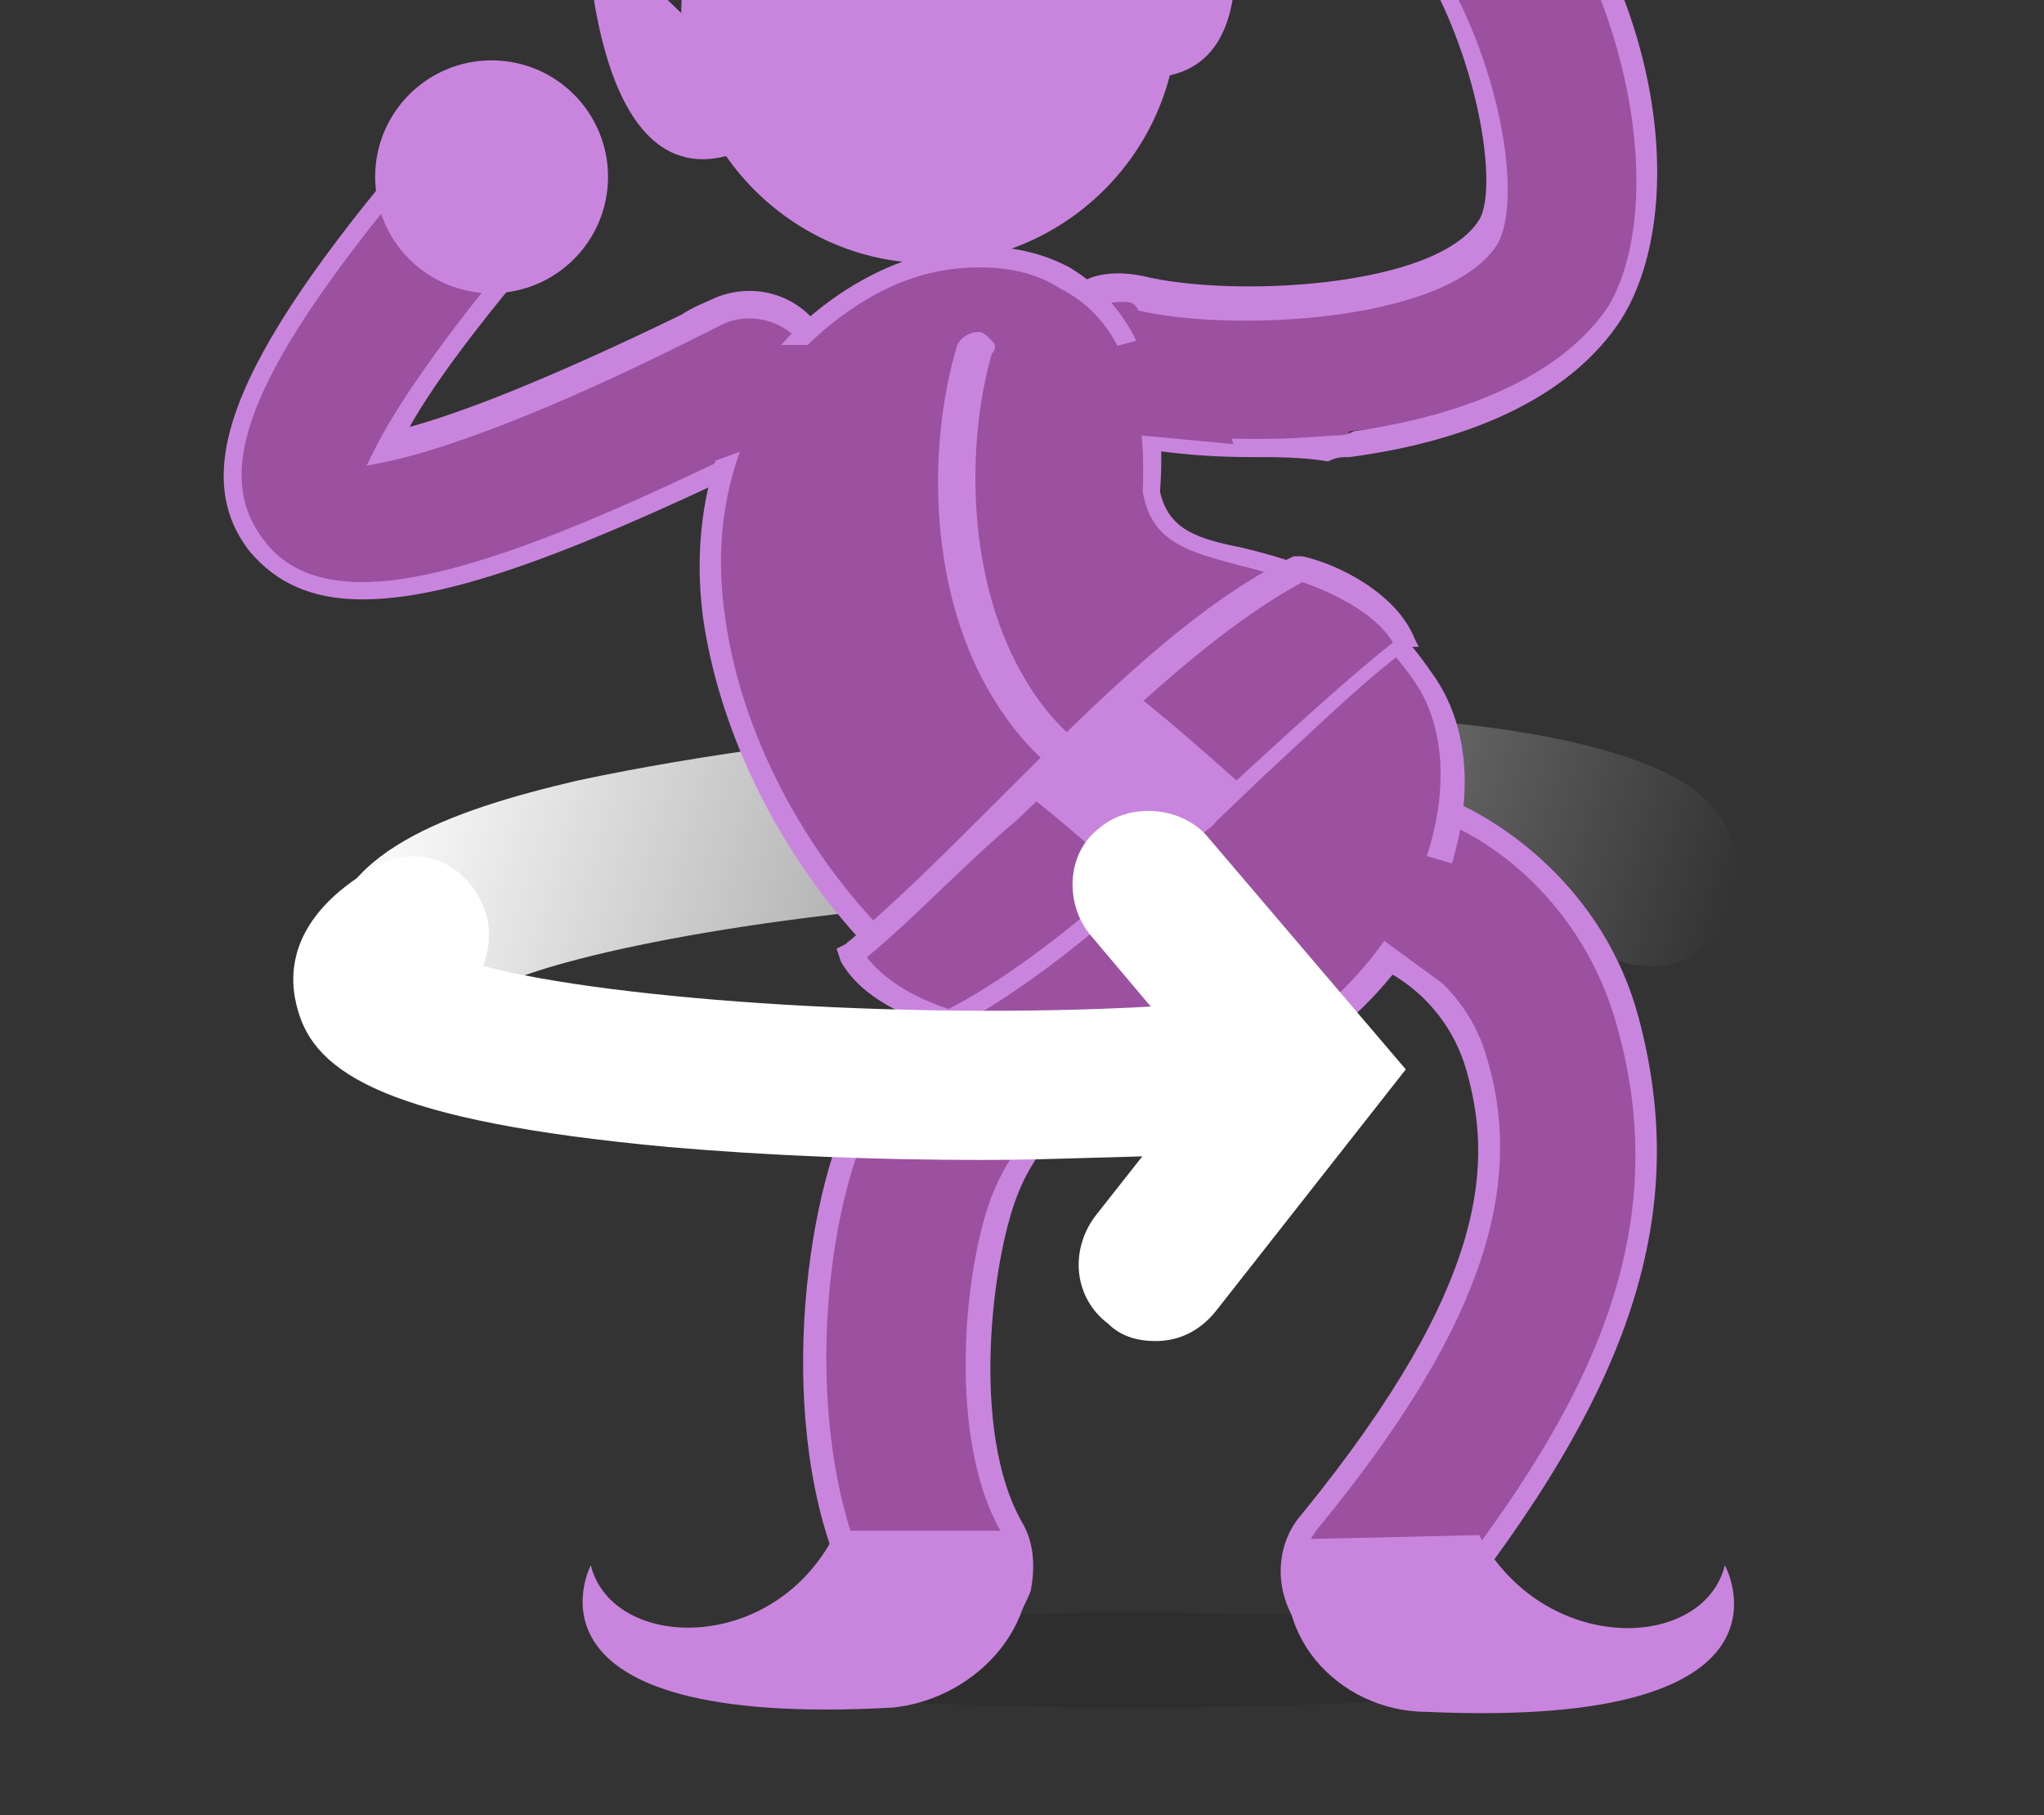 <?xml version="1.0" encoding="utf-8"?>
<!-- Generator: Adobe Illustrator 19.1.0, SVG Export Plug-In . SVG Version: 6.00 Build 0)  -->
<svg version="1.1" id="Layer_1" xmlns="http://www.w3.org/2000/svg" xmlns:xlink="http://www.w3.org/1999/xlink" x="0px" y="0px"
	 width="47.4px" height="42.1px" viewBox="0 0 47.4 42.1" style="enable-background:new 0 0 47.4 42.1;" xml:space="preserve">
<rect x="0" y="0" width="47.4" height="42.1" fill="#333333" stroke="none"/>
<style type="text/css">
	.st0{clip-path:url(#SVGID_2_);}
	.st1{fill:#C985DE;}
	.st2{fill:#9B51A0;}
	.st3{fill:url(#SVGID_3_);}
	.st4{fill:#BE79CF;}
	.st5{opacity:0.66;fill:url(#SVGID_4_);}
	.st6{opacity:0.47;fill:url(#SVGID_5_);}
	.st7{fill:#FFFFFF;}
	.st8{fill:url(#SVGID_6_);}
	.st9{opacity:0.3;clip-path:url(#SVGID_8_);fill:url(#SVGID_9_);}
	.st10{opacity:0.3;clip-path:url(#SVGID_8_);fill:url(#SVGID_10_);}
	.st11{clip-path:url(#SVGID_8_);}
	.st12{fill:none;}
	.st13{opacity:0.1;}
	.st14{fill:none;stroke:#C985DE;stroke-width:6.248;stroke-linecap:round;stroke-miterlimit:10;}
	.st15{fill:none;stroke:#D7DEDA;stroke-width:6.391;stroke-miterlimit:10;stroke-dasharray:9.657,85.207;}
	.st16{fill:none;stroke:#D7DEDA;stroke-width:6.391;stroke-linecap:round;stroke-miterlimit:10;stroke-dasharray:2.84,85.207;}
	.st17{fill:none;stroke:#C985DE;stroke-width:6.762;stroke-linecap:round;stroke-miterlimit:10;}
	.st18{fill:none;stroke:#D7DEDA;stroke-width:6.916;stroke-miterlimit:10;stroke-dasharray:10.45,92.208;}
	.st19{fill:none;stroke:#D7DEDA;stroke-width:6.916;stroke-linecap:round;stroke-miterlimit:10;stroke-dasharray:3.074,92.208;}
	.st20{fill:url(#SVGID_11_);}
	.st21{clip-path:url(#SVGID_8_);fill:#C985DE;}
	.st22{clip-path:url(#SVGID_8_);fill:#9B51A0;}
	.st23{fill:url(#SVGID_12_);}
	.st24{opacity:0.3;clip-path:url(#SVGID_14_);fill:url(#SVGID_15_);}
	.st25{opacity:0.3;clip-path:url(#SVGID_14_);fill:url(#SVGID_16_);}
	.st26{clip-path:url(#SVGID_14_);}
	.st27{fill:url(#SVGID_17_);}
	.st28{clip-path:url(#SVGID_14_);fill:#C985DE;}
	.st29{clip-path:url(#SVGID_14_);fill:#9B51A0;}
	.st30{fill:url(#SVGID_18_);}
	.st31{fill:url(#SVGID_19_);}
	.st32{clip-path:url(#SVGID_21_);}
	.st33{fill:url(#SVGID_22_);}
	.st34{opacity:0.66;fill:url(#SVGID_23_);}
	.st35{opacity:0.47;fill:url(#SVGID_24_);}
	.st36{fill:url(#SVGID_25_);}
	.st37{opacity:0.1;clip-path:url(#SVGID_27_);}
	.st38{opacity:0.25;clip-path:url(#SVGID_27_);fill:url(#SVGID_28_);}
	.st39{opacity:0.25;clip-path:url(#SVGID_27_);fill:url(#SVGID_29_);}
	.st40{clip-path:url(#SVGID_27_);}
	.st41{fill:url(#SVGID_30_);}
	.st42{clip-path:url(#SVGID_32_);fill:url(#SVGID_33_);}
	.st43{clip-path:url(#SVGID_32_);}
	.st44{clip-path:url(#SVGID_32_);fill:#FFFFFF;}
	.st45{clip-path:url(#SVGID_35_);}
	.st46{fill:url(#SVGID_36_);}
	.st47{opacity:0.1;clip-path:url(#SVGID_38_);}
	.st48{opacity:0.25;clip-path:url(#SVGID_38_);fill:url(#SVGID_39_);}
	.st49{opacity:0.25;clip-path:url(#SVGID_38_);fill:url(#SVGID_40_);}
	.st50{clip-path:url(#SVGID_38_);}
	.st51{fill:#9B51A0;stroke:#C985DE;stroke-width:0.844;stroke-miterlimit:10;}
	.st52{clip-path:url(#SVGID_38_);fill:#9B51A0;}
	.st53{fill:url(#SVGID_41_);}
</style>
<g id="New_Symbol_1_2_">
</g>
<g id="New_Symbol_16">
</g>
<g id="New_Symbol_1_1_">
</g>
<g id="New_Symbol_1">
</g>
<g id="New_Symbol_16_1_">
</g>
<g id="New_Symbol_17">
</g>
<g id="New_Symbol_18">
	<g id="New_Symbol_2">
	</g>
</g>
<g id="New_Symbol_1_3_">
</g>
<g id="New_Symbol_20">
</g>
<g id="New_Symbol_21">
</g>
<g id="New_Symbol_19">
	<g id="New_Symbol">
	</g>
</g>
<g id="New_Symbol_1_6_">
</g>
<g id="New_Symbol_16_3_">
</g>
<g id="New_Symbol_17_2_">
</g>
<g id="New_Symbol_18_2_">
</g>
<g id="New_Symbol_1_5_">
</g>
<g id="New_Symbol_20_2_">
</g>
<g id="New_Symbol_21_2_">
	<g>
		<g>
			<defs>
				<rect id="SVGID_31_" x="0" y="0" width="47.4" height="42.1"/>
			</defs>
			<clipPath id="SVGID_2_">
				<use xlink:href="#SVGID_31_"  style="overflow:visible;"/>
			</clipPath>
			
				<linearGradient id="SVGID_3_" gradientUnits="userSpaceOnUse" x1="13.666" y1="362.641" x2="44.92" y2="362.641" gradientTransform="matrix(0.961 0.276 -0.276 0.961 95.892 -335.644)">
				<stop  offset="0" style="stop-color:#FFFFFF"/>
				<stop  offset="1" style="stop-color:#FFFFFF;stop-opacity:0"/>
			</linearGradient>
			<path style="clip-path:url(#SVGID_2_);fill:url(#SVGID_3_);" d="M9.7,24.2C9.7,24.2,9.7,24.2,9.7,24.2c-1.2,0-2.1-1-2.1-2.1
				c0-2.3,2.8-3.3,5.8-4c2.8-0.6,6.5-1.1,10.5-1.4c12.1-0.7,15,1.2,15.6,1.8c0.6,0.5,0.8,1.2,0.8,1.9c0,1.1-1,2.1-2.1,2
				c-0.7,0-1.4-0.4-1.7-1c-1.3-0.5-5.6-1-12.4-0.6c-7.1,0.4-11.5,1.5-12.6,2.1C11.2,23.7,10.5,24.2,9.7,24.2z"/>
			<g class="st0">
				<g>
					<path class="st2" d="M30.8,10.3c-2.1,0.2-4.1,0-5.2-0.3c-0.9-0.2-1.4-1.2-1.2-2.1s1.2-1.4,2.1-1.2c2,0.5,7,0.3,8.1-1.4
						c0.6-1-0.1-4.8-2-7.2c-0.6-0.7-0.5-1.8,0.2-2.4c0.7-0.6,1.8-0.5,2.4,0.2c3.1,3.8,3.7,8.7,2.2,11.1c-1,1.6-3.1,2.7-6.1,3
						C31.1,10.3,31,10.3,30.8,10.3z"/>
					<path class="st1" d="M29,10.6c-1.5,0-2.7-0.2-3.5-0.4c-0.5-0.1-0.9-0.4-1.2-0.9c-0.3-0.4-0.3-1-0.2-1.5
						c0.1-0.5,0.4-0.9,0.9-1.2c0.4-0.3,1-0.3,1.5-0.2c2,0.5,6.8,0.3,7.8-1.3c0.5-0.8-0.1-4.5-2-6.9C32-2,31.9-2.5,31.9-3
						c0.1-0.5,0.3-1,0.7-1.3c0.4-0.3,0.9-0.5,1.4-0.4c0.5,0.1,1,0.3,1.3,0.7C38.7,0,39.1,5,37.6,7.4c-1.1,1.7-3.3,2.8-6.3,3.2
						c-0.2,0-0.3,0-0.5,0.1l0,0C30.2,10.6,29.6,10.6,29,10.6z M26,7c-0.3,0-0.5,0.1-0.7,0.2C25,7.4,24.8,7.7,24.7,8
						c-0.1,0.4,0,0.8,0.2,1.1c0.2,0.3,0.5,0.6,0.9,0.7c1,0.3,2.9,0.5,5.1,0.3l0,0c0.2,0,0.3,0,0.5-0.1c2.8-0.4,4.9-1.4,5.9-2.9
						C38.6,4.9,38,0,35-3.7c-0.2-0.3-0.6-0.5-1-0.5c-0.4,0-0.8,0.1-1.1,0.3c-0.3,0.2-0.5,0.6-0.5,1c0,0.4,0.1,0.8,0.3,1.1
						c2,2.5,2.7,6.4,2,7.5c-1.2,1.8-6.2,2-8.3,1.5C26.3,7,26.2,7,26,7z"/>
				</g>
				<g>
					<path class="st2" d="M8.4,13.7c-1.1,0-1.9-0.3-2.5-1C4.6,10.9,5.7,8.2,10.1,3c0.6-0.7,1.7-0.8,2.4-0.2c0.7,0.6,0.8,1.7,0.2,2.4
						c-2.3,2.7-3.3,4.2-3.7,5c1-0.2,2.9-0.8,6.9-2.7c0.3-0.2,0.6-0.3,0.8-0.4c0.9-0.4,1.8,0,2.2,0.8c0.4,0.9,0,1.8-0.8,2.2
						c-0.1,0.1-0.4,0.2-0.7,0.3C13.5,12.5,10.5,13.7,8.4,13.7z"/>
					<path class="st1" d="M8.4,13.9c-1.2,0-2-0.4-2.6-1.1c-1.5-1.9-0.3-4.7,4.2-9.9c0.7-0.8,1.9-0.9,2.7-0.2C13.1,3,13.3,3.4,13.4,4
						c0,0.5-0.1,1-0.5,1.4C11,7.6,10,9,9.5,9.9c1.1-0.3,3-1,6.3-2.6c0.3-0.2,0.6-0.3,0.8-0.4c1-0.4,2.1,0,2.6,1c0.4,1,0,2.1-1,2.6
						c-0.1,0.1-0.3,0.2-0.6,0.3l-0.1,0C12.9,13,10.3,13.9,8.4,13.9L8.4,13.9C8.4,13.9,8.4,13.9,8.4,13.9z M11.4,2.7
						c-0.4,0-0.8,0.2-1.1,0.5c-4.3,5-5.5,7.6-4.2,9.3c0.5,0.7,1.3,1,2.3,1l0,0c2.2,0,5.6-1.5,8.9-3.1l0.1,0c0.3-0.1,0.5-0.2,0.6-0.3
						c0.7-0.3,1-1.2,0.7-1.9c-0.3-0.7-1.2-1-1.9-0.7c-0.2,0.1-0.4,0.2-0.8,0.4c-3.2,1.6-5.6,2.5-7,2.8l-0.5,0.1l0.2-0.4
						c0.4-0.8,1.4-2.4,3.7-5.1c0.2-0.3,0.4-0.7,0.3-1c0-0.4-0.2-0.7-0.5-1C12.1,2.8,11.8,2.7,11.4,2.7z"/>
				</g>
				<circle class="st1" cx="11.4" cy="4.1" r="2.7"/>
				<g>
					<g>
						<path class="st1" d="M27.2-0.7c0.6,3.1-1.5,6.1-4.6,6.7l0,0c-3.1,0.6-6.1-1.5-6.7-4.6l0,0c-0.6-3.1,1.5-6.1,4.6-6.7l0,0
							C23.7-5.9,26.7-3.8,27.2-0.7L27.2-0.7z"/>
					</g>
				</g>
				<path class="st1" d="M15.9,0.4l-2.3-2.2c0,0,0.1,6.7,3.6,5.3L15.9,0.4z"/>
				<path class="st1" d="M26.6-1.5L28-4.4c0,0,2.2,6.3-1.5,6.2L26.6-1.5z"/>
				<g>
					<path class="st2" d="M31.9,38.4c-0.4,0-0.9-0.1-1.2-0.4c-0.8-0.7-0.9-1.8-0.3-2.6c4-4.9,4.6-7.9,3.9-10.6
						c-0.5-1.8-2-2.4-2.1-2.4c-1-0.4-1.5-1.4-1.1-2.4c0.4-1,1.4-1.5,2.4-1.1c1.2,0.5,3.6,2,4.4,5c1.1,4,0.4,7.9-4.6,13.9
						C32.9,38.1,32.4,38.4,31.9,38.4z"/>
					<path class="st1" d="M31.8,38.6c-0.5,0-1-0.2-1.3-0.5c-0.9-0.7-1.1-2.1-0.3-3c4.4-5.4,4.4-8.2,3.8-10.3
						c-0.5-1.7-1.9-2.3-1.9-2.3c-0.5-0.2-1-0.6-1.2-1.1c-0.2-0.5-0.3-1.1-0.1-1.6c0.2-0.5,0.6-1,1.1-1.2c0.5-0.2,1.1-0.3,1.6-0.1
						c1.3,0.5,3.7,2.1,4.5,5.1c1.2,4.5-0.1,8.6-4.6,14.2C33.1,38.3,32.5,38.6,31.8,38.6L31.8,38.6C31.9,38.6,31.9,38.6,31.8,38.6z
						 M32.8,18.9c-0.2,0-0.5,0.1-0.7,0.2c-0.4,0.2-0.7,0.5-0.8,0.9c-0.1,0.4-0.1,0.9,0.1,1.2c0.2,0.4,0.5,0.7,0.9,0.8
						c0,0,1.7,0.7,2.2,2.6c0.9,3.1-0.3,6.4-3.9,10.8c-0.6,0.7-0.5,1.7,0.2,2.3c0.3,0.2,0.7,0.4,1,0.4h0c0.5,0,0.9-0.2,1.2-0.6
						c3.7-4.6,5.9-8.7,4.5-13.7c-0.8-2.9-3-4.4-4.2-4.8C33.2,19,33,18.9,32.8,18.9z"/>
				</g>
				<ellipse class="st13" cx="26.3" cy="38.5" rx="11.6" ry="1.1"/>
				<path class="st1" d="M30,35.7l4.3-0.1c1.5,2.8,5.2,2.7,5.7,0.7c0,0,2.1,3.8-6.9,3.4C31,39.7,29.3,37.8,30,35.7z"/>
				<g>
					<path class="st2" d="M21.8,38.2c-0.7,0-1.3-0.3-1.7-1c-1.8-3.2-1.4-8.4-0.3-11.1c2.1-4.9,8.5-6.6,8.7-6.7c1-0.3,2,0.3,2.3,1.4
						c0.3,1-0.3,2-1.4,2.3c-1.3,0.4-5.1,1.8-6.2,4.5c-0.7,1.5-1.1,5.6,0.1,7.8c0.5,0.9,0.2,2.1-0.7,2.6
						C22.4,38.1,22.1,38.2,21.8,38.2z"/>
					<path class="st1" d="M21.8,38.4c-0.8,0-1.5-0.4-1.9-1.1C18,34,18.5,28.6,19.6,26c2.1-5,8.6-6.7,8.9-6.8
						c0.6-0.1,1.1-0.1,1.6,0.2c0.5,0.3,0.8,0.8,1,1.3c0.3,1.1-0.4,2.3-1.5,2.6c-1.3,0.3-5,1.8-6,4.4c-0.6,1.5-1.1,5.5,0.1,7.6
						c0.3,0.5,0.3,1.1,0.2,1.6c-0.2,0.5-0.5,1-1,1.3C22.5,38.3,22.2,38.4,21.8,38.4L21.8,38.4C21.8,38.4,21.8,38.4,21.8,38.4z
						 M29.1,19.6c-0.1,0-0.3,0-0.4,0.1c-0.3,0.1-6.5,1.7-8.6,6.5c-1.1,2.5-1.5,7.7,0.3,10.9c0.3,0.5,0.8,0.8,1.4,0.8l0,0
						c0.3,0,0.5-0.1,0.8-0.2c0.4-0.2,0.7-0.6,0.8-1c0.1-0.4,0.1-0.9-0.2-1.2c-1.3-2.3-0.8-6.5-0.1-8c1.2-2.7,5-4.3,6.4-4.6
						c0.9-0.2,1.4-1.1,1.2-2c-0.1-0.4-0.4-0.8-0.7-1C29.6,19.7,29.3,19.6,29.1,19.6z"/>
				</g>
				<path class="st1" d="M23.7,35.5l-4.3,0c-1.4,2.9-5.2,2.8-5.7,0.8c0,0-2,3.8,7,3.3C22.7,39.4,24.4,37.5,23.7,35.5z"/>
				<g>
					<path class="st2" d="M26.6,11.4c0.5,2.3,3.6,0.5,6.3,4.3c2.4,3.3-1.7,9.8-6.2,9.4c-5.3-0.4-9.6-5.9-10.3-10.9
						C15.4,5.6,27.1,2.3,26.6,11.4z"/>
					<path class="st1" d="M27.2,25.4c-0.1,0-0.3,0-0.4,0c-5.5-0.4-9.8-6.1-10.5-11.1c-0.4-3.1,0.8-5.9,3.2-7.5
						c1.8-1.2,3.8-1.4,5.3-0.6c1.5,0.9,2.3,2.7,2.1,5.2c0.2,0.9,0.9,1.1,1.9,1.3c1.2,0.3,2.9,0.7,4.4,2.9c1.1,1.5,1,3.8-0.2,6
						C31.6,23.9,29.3,25.4,27.2,25.4z M22.7,6.2c-1,0-2,0.3-3,1c-2.2,1.5-3.3,4.1-2.9,7c0.6,4.8,4.8,10.2,10,10.6
						c2.4,0.2,4.6-1.7,5.7-3.6c1.1-2,1.2-4.1,0.3-5.4c-1.4-2-2.9-2.4-4.1-2.7c-1.1-0.3-2-0.5-2.2-1.7l0,0l0,0c0.1-2.3-0.5-4-1.9-4.7
						C24,6.3,23.3,6.2,22.7,6.2z"/>
				</g>
				<polygon class="st2" points="18.9,8 15.9,8 16,10.9 19,9.8 				"/>
				<polygon class="st2" points="24.9,8.3 27.8,7.5 28.6,10.3 25.4,10 				"/>
				<polygon class="st2" points="31.9,19.5 34.6,20.3 34.4,23.5 31.8,21.6 				"/>
				<polygon class="st2" points="23.2,26 26.3,23.7 24.4,22.5 21.6,24.2 				"/>
				<g>
					<g>
						<path class="st2" d="M32.6,14.8c-3.1,2.5-7.1,6.9-10.6,8.8c-1.1-0.3-1.9-0.8-2.3-1.5c3.1-2.5,6.9-7.1,10.4-9
							C30.9,13.3,32.2,13.9,32.6,14.8z"/>
						<path class="st1" d="M22,23.9L22,23.9c-1.3-0.4-2.1-0.9-2.5-1.6L19.4,22l0.2-0.1c1.1-0.9,2.3-2.1,3.6-3.4
							c2.2-2.2,4.5-4.5,6.8-5.6l0.1,0l0.1,0c0.9,0.2,2.2,0.9,2.6,1.9l0.1,0.2L32.7,15c-1.1,0.8-2.2,1.9-3.4,3
							C26.9,20.3,24.5,22.6,22,23.9L22,23.9z M20.1,22.2c0.4,0.5,1,0.9,1.9,1.2c2.3-1.2,4.7-3.5,7-5.6c1.2-1.1,2.3-2.1,3.3-2.9
							c-0.4-0.7-1.5-1.2-2.1-1.4c-2.2,1.2-4.4,3.4-6.6,5.5C22.3,20.1,21.2,21.3,20.1,22.2z"/>
					</g>
					<path class="st1" d="M28.9,18.3c-0.8,0.8-1.6,1.6-2.4,2.4c-0.9-0.8-1.8-1.6-2.7-2.3c0.8-0.8,1.6-1.6,2.4-2.4
						C27.1,16.7,28,17.5,28.9,18.3z"/>
				</g>
				<g>
					<path class="st2" d="M27.8,19C27.8,19,27.8,19,27.8,19c-2-0.3-3.5-1.3-4.5-2.9c-1.6-2.5-1.6-5.8-0.9-8.1c0-0.1,0.1-0.1,0.2-0.1
						c0.1,0,0.1,0.1,0.1,0.2c-0.7,2.2-0.6,5.5,0.8,7.8c1,1.5,2.4,2.5,4.3,2.8c0.1,0,0.2,0.1,0.1,0.2C27.9,18.9,27.9,19,27.8,19z"/>
					<path class="st1" d="M27.8,19.3L27.8,19.3c-2.1-0.3-3.7-1.4-4.7-3c-1.6-2.5-1.6-6-0.9-8.3c0.1-0.2,0.3-0.3,0.5-0.3
						c0.1,0,0.2,0.1,0.3,0.2c0.1,0.1,0.1,0.2,0,0.3c-0.6,2.1-0.6,5.3,0.8,7.6c0.9,1.5,2.3,2.4,4.1,2.6c0.1,0,0.2,0.1,0.3,0.2
						c0.1,0.1,0.1,0.2,0.1,0.3C28.2,19.1,28,19.3,27.8,19.3L27.8,19.3z"/>
				</g>
			</g>
			<g id="XMLID_12_" class="st0">
				<path class="st7" d="M26.8,31.1c-0.4,0-0.8-0.1-1.1-0.4c-0.8-0.6-0.9-1.7-0.3-2.5l2.6-3.3l-2.7-3.2c-0.6-0.7-0.6-1.9,0.2-2.5
					c0.7-0.6,1.9-0.5,2.5,0.2l4.6,5.4l-4.4,5.6C27.8,30.9,27.3,31.1,26.8,31.1z"/>
			</g>
			<path style="clip-path:url(#SVGID_2_);fill:#FFFFFF;" d="M22.8,26.9c-2.5,0-5-0.1-7.3-0.3c-6.5-0.6-8.2-1.7-8.6-3.2
				c-0.2-0.7-0.3-2.1,1.8-3.3c0.9-0.5,1.9-0.2,2.4,0.7c0.3,0.5,0.3,1.1,0.1,1.6c3,0.8,10.3,1.3,16.2,0.9c1-0.1,1.8,0.7,1.9,1.6
				c0.1,1-0.7,1.8-1.6,1.9C26.2,26.8,24.5,26.9,22.8,26.9z"/>
		</g>
	</g>
</g>
<g id="New_Symbol_19_2_">
</g>
<g id="New_Symbol_19_1_">
</g>
<g id="New_Symbol_21_1_">
</g>
<g id="New_Symbol_20_1_">
</g>
<g id="New_Symbol_18_1_">
</g>
<g id="New_Symbol_17_1_">
</g>
<g id="New_Symbol_16_2_">
</g>
<g id="New_Symbol_1_4_">
</g>
<g id="New_Symbol_1_">
</g>
</svg>
